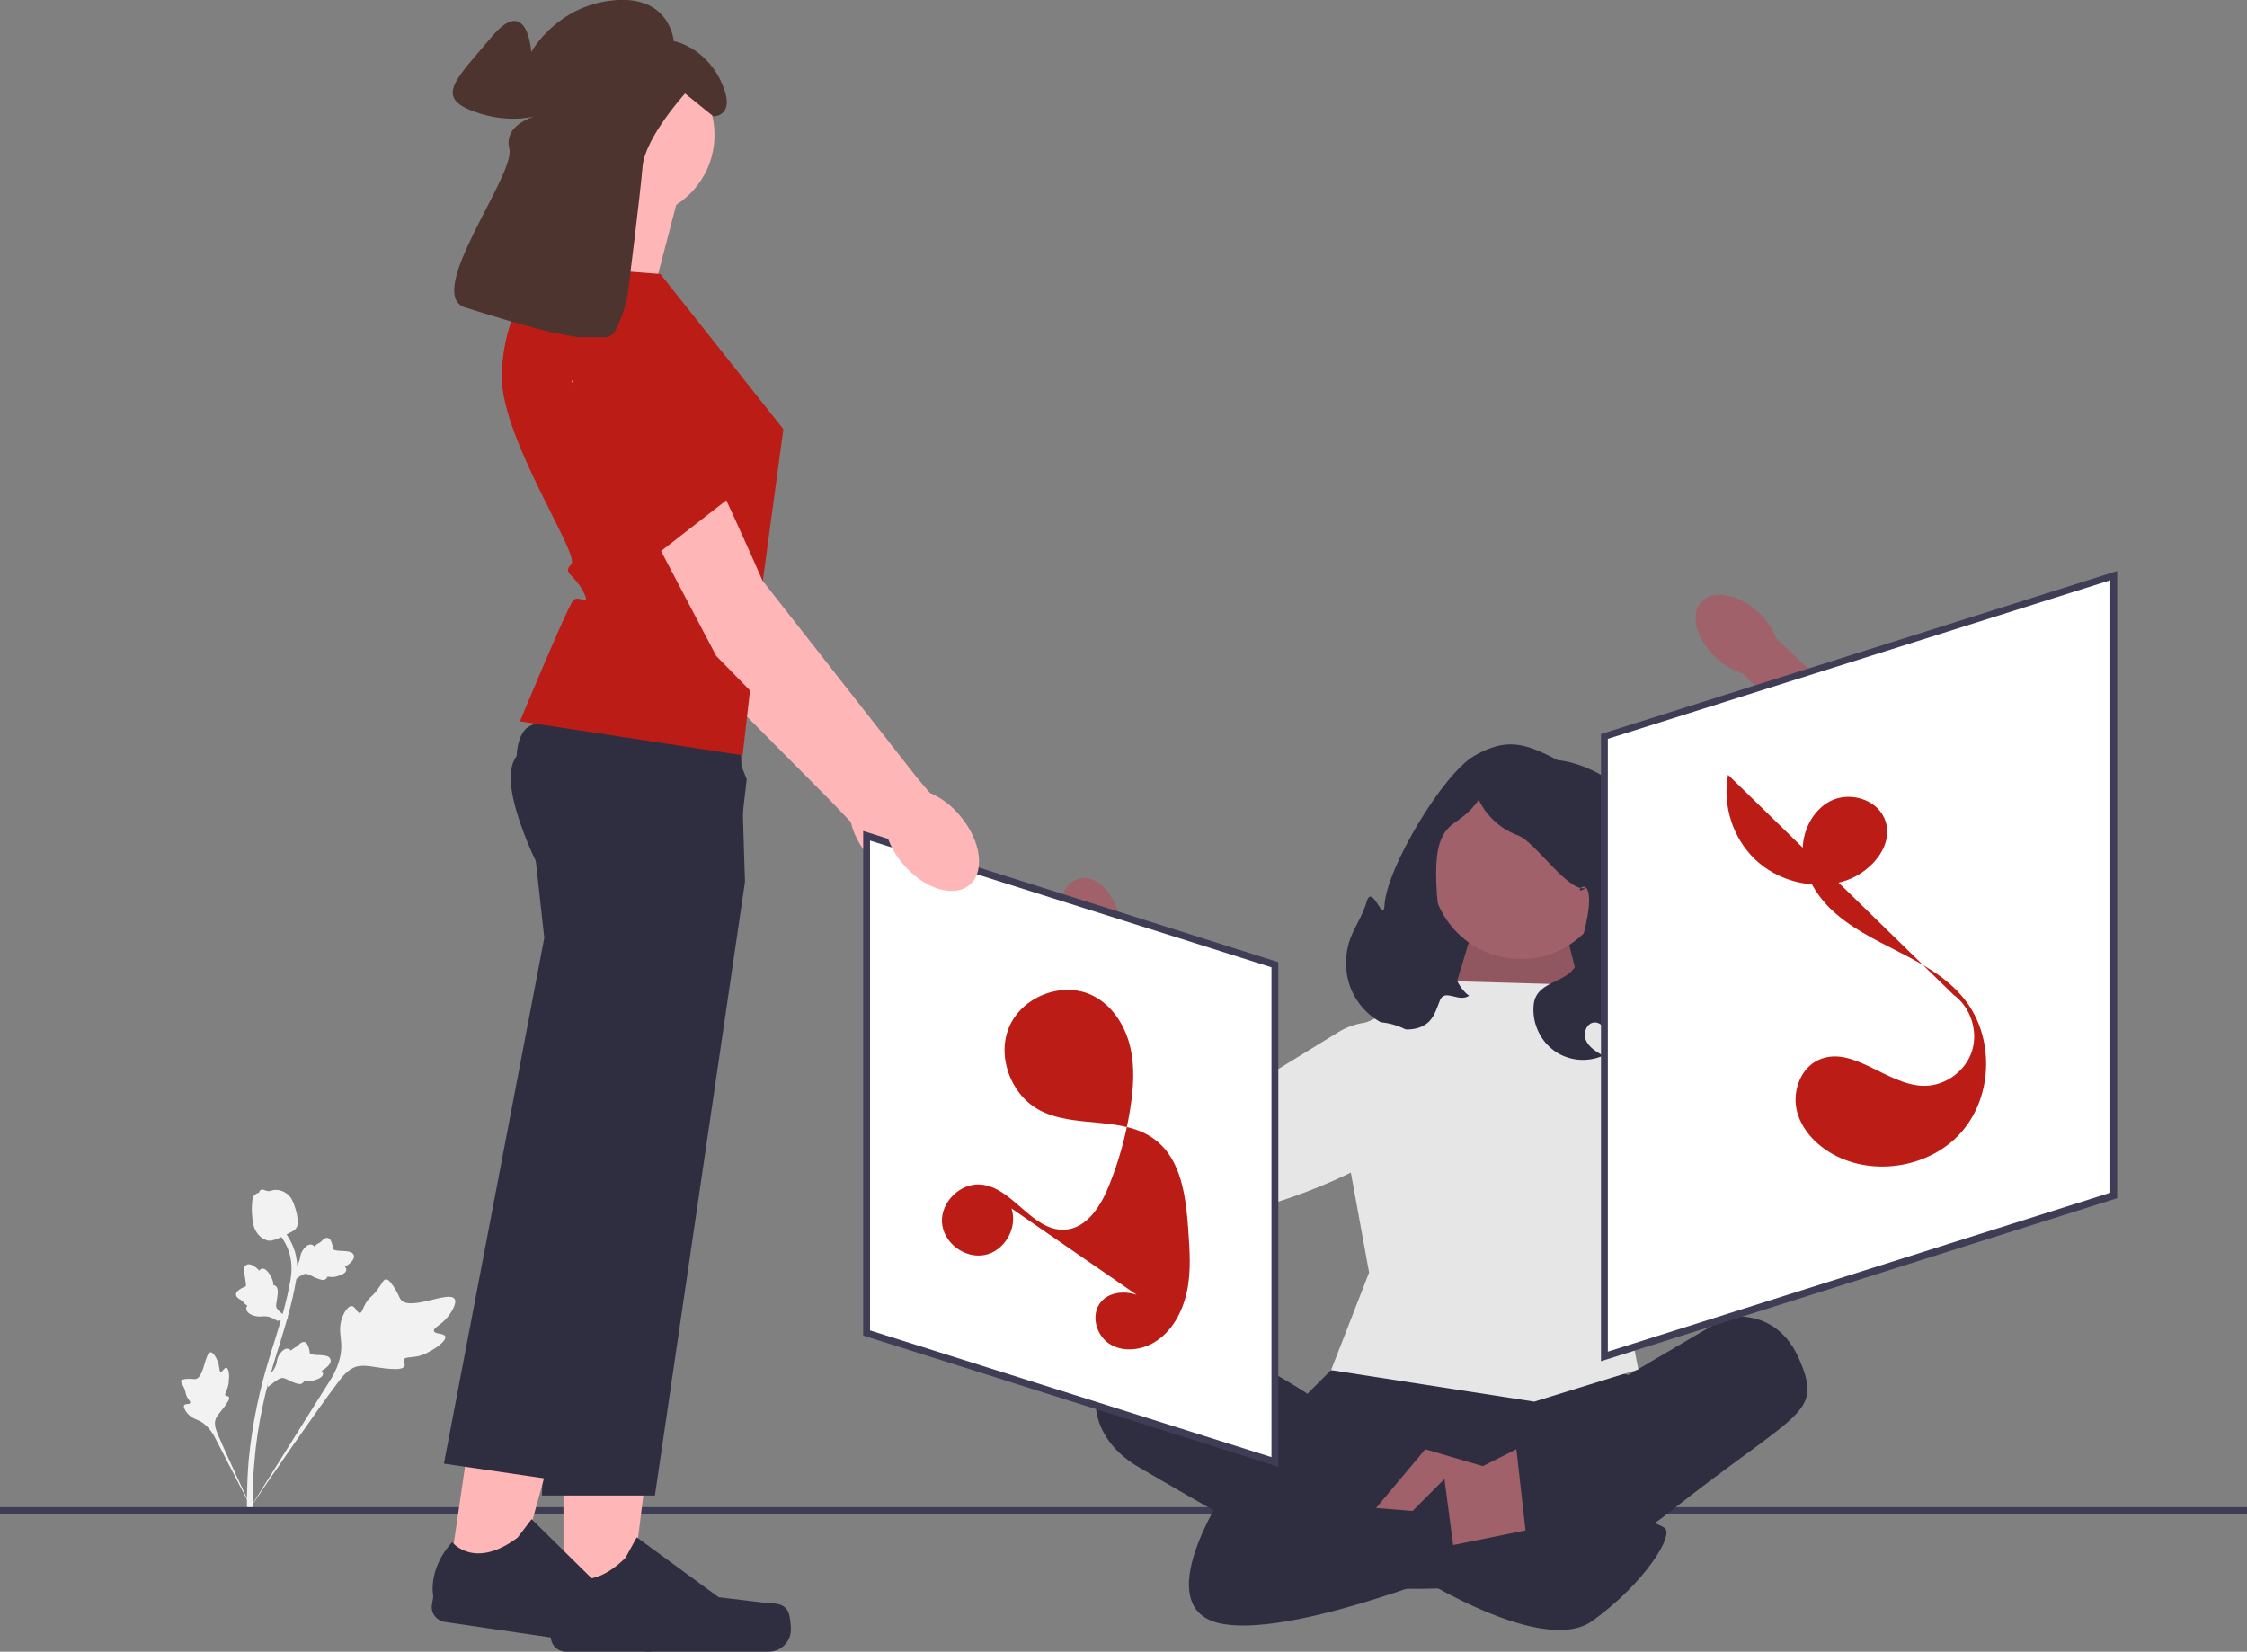 <?xml version="1.0" encoding="utf-8"?>
<!-- Generator: Adobe Illustrator 27.7.0, SVG Export Plug-In . SVG Version: 6.00 Build 0)  -->
<svg version="1.1" id="Ebene_1" xmlns="http://www.w3.org/2000/svg" xmlns:xlink="http://www.w3.org/1999/xlink" x="0px" y="0px"
	 viewBox="0 0 656 482.2" style="enable-background:new 0 0 656 482.2;" xml:space="preserve">
<rect x="0" y="0" width="656" height="482.2" fill="#808080" stroke="none"/>
<style type="text/css">
	.st0{fill:#F2F2F2;}
	.st1{fill:#FFB6B6;}
	.st2{fill:#E6E6E6;}
	.st3{fill:#3F3D56;}
	.st4{fill:#2F2E41;}
	.st5{fill:#A0616A;}
	.st6{opacity:0.1;enable-background:new    ;}
	.st7{fill:#FFFFFF;}
	.st8{fill:#BB1C16;}
	.st9{fill:#4E342E;}
</style>
<g>
	<path class="st0" d="M130,390.2c-0.4-1.1-3-0.6-3.3-1.6c-0.3-1,2.3-1.8,4.3-4.5c0.4-0.5,2.6-3.6,1.7-4.9c-1.6-2.5-13,3.7-15.7,0.2
		c-0.6-0.8-0.8-2.1-2.6-4.5c-0.7-1-1.2-1.4-1.7-1.4c-0.8,0-1,1-2.3,2.7c-1.8,2.6-2.5,2.3-3.7,4.4c-0.9,1.6-1,2.6-1.6,2.7
		c-0.9,0.1-1.3-1.9-2.4-2c-1.1-0.1-2.3,1.9-2.8,3.4c-1.1,2.9-0.4,5.1-0.3,7.3c0.2,2.4-0.2,5.9-2.8,10.3l-24.4,38.9
		c5.2-7.9,20.1-29.5,26.1-37.4c1.7-2.3,3.6-4.6,6.4-5c2.8-0.4,6.1,0.9,10.8,0.9c0.5,0,2.1-0.1,2.4-0.9c0.3-0.7-0.5-1.2-0.2-1.9
		c0.4-0.8,2-0.5,4.3-1c1.6-0.4,2.7-1,3.6-1.6C126.2,394.2,130.4,391.7,130,390.2L130,390.2L130,390.2z"/>
	<path class="st0" d="M66.1,399.3c-0.6-0.1-1.2,1.3-1.7,1.2c-0.5-0.2-0.2-1.7-1-3.4c-0.1-0.3-1-2.3-1.9-2.3
		c-1.7,0.1-1.9,7.4-4.4,7.8c-0.5,0.1-1.3-0.2-3,0c-0.7,0.1-1,0.2-1.2,0.4c-0.2,0.4,0.2,0.8,0.7,1.9c0.8,1.6,0.4,1.9,1.1,3.1
		c0.5,0.9,1,1.2,0.8,1.6c-0.2,0.5-1.3,0.1-1.7,0.6c-0.4,0.5,0.3,1.7,0.9,2.4c1.1,1.3,2.4,1.7,3.5,2.2c1.2,0.6,2.8,1.8,4.3,4.4
		l12,23.2c-2.4-4.9-8.7-18.4-10.9-23.6c-0.6-1.5-1.2-3.1-0.6-4.6c0.6-1.5,2.2-2.7,3.5-5c0.2-0.3,0.6-1,0.3-1.4
		c-0.2-0.3-0.7-0.1-1-0.5c-0.3-0.4,0.4-1.1,0.7-2.4c0.3-0.9,0.3-1.6,0.3-2.2C67,402.3,66.9,399.5,66.1,399.3L66.1,399.3L66.1,399.3z
		"/>
	<path class="st0" d="M78.1,405l0.4-3.5l0.2-0.2c1.1-1,1.7-2.1,2-3.2c0-0.2,0.1-0.4,0.1-0.5c0.1-0.7,0.3-1.6,1-2.5
		c0.4-0.5,1.4-1.7,2.5-1.3c0.3,0.1,0.5,0.3,0.6,0.5c0,0,0.1-0.1,0.1-0.1c0.5-0.4,0.8-0.6,1.1-0.8c0.2-0.1,0.5-0.2,0.9-0.6
		c0.2-0.1,0.3-0.3,0.4-0.4c0.4-0.3,0.8-0.7,1.5-0.6c0.7,0.2,0.9,0.8,1.1,1.3c0.3,0.8,0.4,1.3,0.4,1.7c0,0.1,0,0.3,0.1,0.3
		c0.2,0.4,2,0.5,2.7,0.5c1.6,0.1,3,0.2,3.3,1.3c0.2,0.8-0.3,1.6-1.5,2.6c-0.4,0.3-0.8,0.5-1.1,0.7c0.2,0.2,0.4,0.5,0.4,0.8l0,0
		c0,0.9-0.9,1.5-2.7,2c-0.4,0.1-1,0.3-1.8,0.2c-0.4,0-0.7-0.1-1-0.1c0,0.2-0.1,0.3-0.3,0.5c-0.4,0.5-1,0.6-1.9,0.3
		c-1-0.3-1.7-0.6-2.4-1c-0.6-0.3-1.1-0.5-1.5-0.6c-0.8-0.1-1.5,0.4-2.4,1L78.1,405L78.1,405L78.1,405z"/>
	<path class="st0" d="M84.4,385.1l-3.5,0.5l-0.3-0.2c-1.3-0.8-2.5-1.2-3.6-1.1c-0.2,0-0.4,0-0.5,0c-0.7,0.1-1.6,0.1-2.7-0.3
		c-0.6-0.2-2-0.9-1.9-2.1c0-0.3,0.2-0.5,0.3-0.7c0,0-0.1,0-0.1-0.1c-0.5-0.3-0.8-0.6-1-0.9c-0.2-0.2-0.4-0.4-0.8-0.7
		c-0.2-0.1-0.3-0.2-0.5-0.3c-0.4-0.3-0.9-0.6-0.9-1.3c0-0.7,0.6-1.1,1-1.4c0.7-0.5,1.2-0.7,1.5-0.8c0.1-0.1,0.3-0.1,0.3-0.1
		c0.3-0.2-0.1-2.1-0.2-2.8c-0.3-1.6-0.6-2.9,0.4-3.5c0.7-0.4,1.6-0.2,2.9,0.8c0.4,0.3,0.7,0.6,0.9,0.9c0.1-0.3,0.4-0.5,0.7-0.6l0,0
		c0.8-0.2,1.7,0.5,2.6,2.1c0.2,0.4,0.5,0.9,0.7,1.7c0.1,0.4,0.1,0.7,0.1,1c0.2,0,0.3,0,0.5,0.1c0.5,0.3,0.8,0.9,0.8,1.8
		c0,1-0.2,1.8-0.3,2.6c-0.1,0.6-0.2,1.2-0.2,1.6c0.1,0.8,0.8,1.4,1.6,2.1L84.4,385.1L84.4,385.1L84.4,385.1z"/>
	<path class="st0" d="M84.9,374.6l0.4-3.5l0.2-0.2c1.1-1,1.7-2.1,2-3.2c0-0.2,0.1-0.4,0.1-0.5c0.1-0.7,0.3-1.6,1-2.5
		c0.4-0.5,1.4-1.7,2.5-1.3c0.3,0.1,0.5,0.3,0.6,0.5c0,0,0.1-0.1,0.1-0.1c0.5-0.4,0.8-0.6,1.1-0.8c0.2-0.1,0.5-0.2,0.9-0.6
		c0.2-0.1,0.3-0.3,0.4-0.4c0.4-0.3,0.8-0.7,1.5-0.6c0.7,0.2,0.9,0.8,1.1,1.3c0.3,0.8,0.4,1.3,0.4,1.7c0,0.1,0,0.3,0.1,0.3
		c0.2,0.4,2,0.5,2.7,0.5c1.6,0.1,3,0.2,3.3,1.3c0.2,0.8-0.3,1.6-1.5,2.6c-0.4,0.3-0.8,0.5-1.1,0.7c0.2,0.2,0.4,0.5,0.4,0.8l0,0
		c0,0.9-0.9,1.5-2.7,2c-0.4,0.1-1,0.3-1.8,0.2c-0.4,0-0.7-0.1-1-0.1c0,0.2-0.1,0.3-0.3,0.5c-0.4,0.5-1,0.6-1.9,0.3
		c-1-0.3-1.7-0.6-2.4-1c-0.6-0.3-1.1-0.5-1.5-0.6c-0.8-0.1-1.5,0.4-2.4,1L84.9,374.6L84.9,374.6L84.9,374.6z"/>
	<path class="st0" d="M73.6,441.6l-0.6-0.6l0-0.9l0,0.9l-0.9-0.1c0-0.1,0-0.3,0-0.6c0-1.6-0.1-6.5,0.5-14c0.5-5.2,1.3-10.6,2.4-15.8
		c1.1-5.3,2.2-9.2,3.1-12.3c0.7-2.4,1.4-4.6,2.1-6.8c1.8-5.9,3.5-11.4,4.6-17.7c0.2-1.4,0.7-4.3-0.3-7.8c-0.6-2-1.6-3.9-3-5.6
		l1.3-1.1c1.5,1.9,2.6,4,3.3,6.2c1.1,3.8,0.6,7,0.3,8.6c-1.1,6.4-2.8,12-4.6,17.9c-0.7,2.2-1.4,4.4-2.1,6.8c-0.9,3.1-2,7-3.1,12.2
		c-1.1,5.2-1.9,10.5-2.3,15.6c-0.7,7.4-0.6,12.2-0.5,13.8C73.9,441.1,73.9,441.3,73.6,441.6L73.6,441.6L73.6,441.6z"/>
	<path class="st0" d="M77.9,362.1c-0.1,0-0.1,0-0.2-0.1c-1.4-0.4-2.6-1.6-3.4-3.4c-0.4-0.9-0.5-1.8-0.7-3.7c0-0.3-0.2-1.7,0-3.7
		c0.1-1.3,0.2-1.8,0.6-2.2c0.4-0.4,0.9-0.7,1.4-0.8c0-0.2,0.1-0.3,0.2-0.5c0.4-0.6,1.2-0.4,1.6-0.2c0.2,0.1,0.5,0.2,0.7,0.2
		c0.4,0.1,0.7,0,1.1-0.1c0.4-0.1,0.9-0.3,1.5-0.2c1.3,0,2.3,0.6,2.6,0.8c1.7,1,2.3,2.6,2.9,4.5c0.1,0.4,0.6,1.7,0.7,3.5
		c0.1,1.3-0.1,1.8-0.3,2.1c-0.4,0.8-1,1.1-2.4,1.8c-1.5,0.8-2.3,1.2-2.9,1.4C79.9,362.1,78.9,362.4,77.9,362.1L77.9,362.1
		L77.9,362.1z"/>
</g>
<g>
	<path class="st1" d="M272.9,256c4.6-3.9,3.4-12.9-2.7-20.1c-2.7-3.2-5.8-5.4-8.9-6.7l-3.6-4.1l-45.9-57.5c0,0-25.4-57.2-32.9-63.3
		c-7.5-6.2-16.3-3-16.3-3l-6.9,8.5l42.9,79.8l43.9,44.2l5.9,6.2c0.7,3.3,2.5,6.7,5.1,9.9C259.7,257.2,268.3,259.9,272.9,256
		L272.9,256z"/>
	<polygon class="st2" points="186.3,115 197.8,131.8 214.3,156.2 184.7,166.5 158.5,121.6 	"/>
</g>
<rect y="440" class="st3" width="656" height="2"/>
<path class="st4" d="M464.4,301h-52.3v-17.8c0-28.6,23.2-51.8,51.8-51.8h0.5L464.4,301L464.4,301L464.4,301z"/>
<polygon class="st5" points="423.8,291.7 432.4,263.3 454.7,262.2 464.4,301 "/>
<polygon class="st6" points="423.8,291.7 432.4,263.3 454.7,262.2 464.4,301 "/>
<circle class="st5" cx="444" cy="253.8" r="26.2"/>
<path class="st4" d="M388.6,400l-6.9,6.9c0,0-37-24.8-51.2-15.6c-14.2,9.3-14.8,27.2,1.9,37s59.3,34,59.3,34s56.8,9.9,95.1-20.4
	s45.4-28.7,38.6-44.8s-21.6-12.4-21.6-12.4l-28.4,16.7l-11.7-2.5L388.6,400L388.6,400z"/>
<polyline class="st4" points="390.1,407.7 419.8,420.6 408.7,447.2 364.8,436.7 "/>
<polyline class="st4" points="465.9,407.7 425.9,426.2 441.4,458.3 485.9,439.2 "/>
<polygon class="st2" points="425.9,286.5 387.3,303.6 399.7,371.5 388.6,400 447.9,409.2 478.3,399.8 475.7,386.4 478.3,336.3 
	488.6,306.7 460.9,287.5 "/>
<polygon class="st5" points="416.1,423.1 435.2,428.7 425.9,451.4 400.6,441.6 "/>
<polygon class="st5" points="442.7,423.1 419.2,434.9 419.2,452.8 445.7,449.7 "/>
<path class="st4" d="M408.7,457.1c0,0,40.8,27.2,56.2,16.1s24.1-25.3,21-27.2c-3.1-1.9-12.4-4.9-12.4-4.9l-51.9,10.5L408.7,457.1z"
	/>
<path class="st4" d="M356.8,436.7c0,0-21,32.1-1.2,37.1c19.8,4.9,69.6-15.4,69.6-15.4l-3.5-26.6l-9.3,9.3L356.8,436.7z"/>
<g>
	<path id="uuid-f90347b5-01d3-4a65-adde-e3fff0e81842-199" class="st5" d="M501,192c-5.8-5.3-7.7-12.7-4.3-16.3
		c3.4-3.7,10.8-2.3,16.6,3c2.3,2.1,4.1,4.7,5.3,7.7l24.2,22.9l-11,11.1L509,196.7C506,195.8,503.2,194.2,501,192L501,192z"/>
	<path class="st2" d="M481.1,285.5l43.8-21.4l-22.6-39l7.1-14.4c0,0,55.1,30.7,49.6,53.1s-60.2,63.4-77.6,56.9
		c-5.3-2-8.4-5.6-10.1-9.5C467.1,301.4,471.6,290.1,481.1,285.5L481.1,285.5z"/>
</g>
<path class="st4" d="M393.9,274.9c1.3-4,4-7.6,5.1-11.7c1.6-5.4,4.9,6.6,5.2,1c0.6-10.7,17-38.3,26.3-43.6
	c9.3-5.3,14.7-3.7,24.2,1.3c0,0,4.6,0.3,10.4,3.1c5.8,2.8,10.9,7.4,13.2,13.4c1.8,4.8,1.6,10,2.2,15.1c1.7,14.1,9.5,27.5,7.8,41.5
	c-0.5,4.4-2.2,8.9-5.8,11.5c-3.6,2.6-9.4,2.3-11.8-1.4c-0.8-1.3-1.1-2.8-1.8-4.1c-0.7-1.3-1.9-2.6-3.4-2.5c-2.3,0.1-3.4,3.1-2.5,5.2
	s3,3.3,5,4.5c-4.7,2.1-10.5,1.5-14.6-1.7c-4.1-3.1-6.3-8.5-5.6-13.6c1.1-7.2,11.5-5.7,12.8-12.8c0.9-5.2,4-13.9,3.2-19.1
	c-0.9-5.2-5,1.1-0.6-1.9c-4.8,2.3-15-13.4-20-15.2c-5-1.8-9.2-5.6-11.5-10.4c-5.3,7.7-10,5.6-11.9,14.7s1.3,37.3,9.1,42.5
	c-3.1,2.1-7-2.2-8.5,1.3c-0.8,2-1.4,4.1-2.8,5.8c-2.6,3.1-7.5,3.3-11.4,2c-4.8-1.6-8.9-5.2-11.2-9.8S392.4,279.8,393.9,274.9
	L393.9,274.9z"/>
<g>
	<path id="uuid-bae71f6d-0a8e-4bcd-ae8c-7ec40a5eb615-200" class="st5" d="M327,268.8c-1.4-7.7-6.6-13.3-11.5-12.4
		s-7.8,7.9-6.4,15.6c0.5,3.1,1.8,6,3.7,8.5l6.4,32.7l15.3-3.3l-7.9-31.9C327.5,275.1,327.7,271.9,327,268.8L327,268.8z"/>
	<path class="st2" d="M390.6,301.4l-41.5,25.5l-20.8-40l-16-1.7c0,0-3.6,63,18.2,70.4s85.8-16.8,89.6-35.1c1.2-5.5-0.2-10-2.7-13.6
		C411.6,298.1,399.7,295.8,390.6,301.4L390.6,301.4z"/>
</g>
<polygon class="st7" points="617.1,349 468.4,396 468.4,215 617.1,168 "/>
<path class="st3" d="M467.4,397.4V214.3l150.7-47.6v183.1L467.4,397.4z M469.4,215.7v178.9l146.7-46.4V169.4L469.4,215.7z"/>
<polygon class="st7" points="253,389.2 372.2,426.8 372.2,281.7 253,244 "/>
<path class="st3" d="M373.2,428.2l-1.3-0.4L252,389.9V242.6l1.3,0.4l119.9,37.9V428.2z M254,388.4l117.2,37V282.4l-117.2-37V388.4z"
	/>
<path class="st8" d="M504.5,226.2c-1.7,8.9,1.4,18.5,7.9,24.7c6.5,6.2,16.3,8.8,25.1,6.6c8.3-2.1,16.1-10.8,12.6-18.7
	c-2.5-5.6-10.2-7.7-15.6-5s-8.5,9.1-8.2,15.2s3.6,11.8,7.9,16.1c11.3,11.2,29.4,14.1,39.3,26.6c8.7,10.9,8.4,27.9-0.6,38.5
	s-25.8,13.5-37.9,6.7c-5-2.8-9.3-7.4-10.5-13s1.3-12.2,6.5-14.5c9.9-4.4,19.8,7.4,30.6,7.6c6.2,0.1,12.2-4.2,14.1-10.1
	c1.9-5.9-0.4-12.9-5.4-16.5"/>
<path class="st8" d="M295.3,352.8c1.9,5.6-2,12.5-7.9,13.6s-12.1-3.7-12.4-9.6s5.3-11.4,11.2-11c9.5,0.7,15.1,13.8,24.7,13.2
	c6.5-0.4,10.6-7.1,13-13.2c2.8-7,4.8-14.3,6-21.7c1-6.2,1.5-12.6,0-18.7s-5.2-11.9-10.8-14.7c-8.5-4.3-20.1-0.1-24.2,8.5
	s-0.1,20,8.2,24.7c10.4,5.8,24.8,1.6,34.2,8.9c7.6,5.8,8.9,16.5,9.6,26.1c0.4,6.1,0.9,12.2-0.4,18.2s-4.4,11.8-9.7,14.9
	c-4,2.3-9.3,2.8-13.1,0.2s-5.3-8.5-2.3-12.1c2.4-2.9,6.9-3.3,10.4-2.1s6.5,3.8,9.3,6.4"/>
<path class="st1" d="M198,57.6l-8.3,31.7l-31.7-6.2c0,0,12.5-22.9,9.4-33.3L198,57.6L198,57.6z"/>
<g>
	<polygon class="st1" points="164.5,470.7 183.6,470.7 192.7,397 164.5,397 	"/>
	<path class="st4" d="M230,470.3L230,470.3c0.6,1,0.9,4.2,0.9,5.4l0,0c0,3.6-2.9,6.5-6.5,6.5h-59.2c-2.4,0-4.4-2-4.4-4.4v-2.5
		c0,0-2.9-7.4,3.1-16.5c0,0,7.5,7.1,18.7-4l3.3-6l23.9,17.5l13.2,1.6C225.9,468.2,228.5,467.8,230,470.3L230,470.3L230,470.3z"/>
</g>
<path class="st4" d="M217.5,257.4l-26.3,179.2h-33l4.4-102.3l2.3-53.8l-6.7-25.6c0,0-3.1-5.7-5.6-12.6c-2.9-7.8-5.2-17.1-1.8-21.5
	c1.3-1.6,4.5-2.8,8.9-3.7c2.7-0.6,5.9-1,9.2-1.3c19.5-1.9,47.3-0.7,47.3-0.7l0.7,23.3l0.4,13L217.5,257.4L217.5,257.4z"/>
<g>
	<polygon class="st1" points="130.8,462 149.7,464.7 169.4,393.1 141.5,389 	"/>
	<path class="st4" d="M195.7,471.1L195.7,471.1c0.4,1.1,0.3,4.3,0.1,5.5l0,0c-0.5,3.5-3.8,6-7.4,5.5l-58.6-8.6
		c-2.4-0.4-4.1-2.6-3.7-5l0.4-2.4c0,0-1.8-7.8,5.5-15.9c0,0,6.4,8.2,19.1-1.3l4.1-5.4l21.1,20.8l12.9,3.5
		C191.9,468.4,194.6,468.4,195.7,471.1L195.7,471.1L195.7,471.1z"/>
</g>
<path class="st4" d="M218,227.5l-3.6,31.1l-19.7,65.6l-32.4,107.9l-32.7-4.8l29.3-153.5l-2.9-26.3c0,0-0.9-2.6-2-6.4
	c-2.2-7.6-4.9-19.9-1.9-26.2c0.4-0.9,0.9-1.6,1.5-2.2c1.2-1.1,3.5-1.8,6.7-2.2c13.3-1.5,40.7,2.8,52.9,4.9L218,227.5L218,227.5z"/>
<path class="st8" d="M192.8,80l35.9,45.3l-6.4,47.2l-5.5,48l-65-9.9c0,0,14-33.8,15.6-35.4s5.5,2.3,2.7-2.8s-5.9-5-3.3-7.7
	s-20.3-36.4-20.3-54.6s10.9-32.8,10.9-32.8L192.8,80L192.8,80z"/>
<circle class="st1" cx="184.4" cy="39.4" r="24.2"/>
<path class="st9" d="M183.3,85.6c0,0,3.6-28.6,4.3-37s12.4-21.3,12.4-21.3l8.3,6.7c0,0,7,0,2.2-10.2S196.7,12,196.7,12
	s-1-13.5-17.6-11.9c-16.7,1.6-24,15.1-24,15.1s-1-17-11.5-4.5s-16.7,17.6-5.4,21.8c11.2,4.2,19.5,1,19.5,1s-10.9,2.2-9,9.9
	S123.4,86,135.9,89.8s40.4,13.1,43.6,7S183.3,85.6,183.3,85.6L183.3,85.6z"/>
<path class="st1" d="M283,258.4c4.6-3.8,3.5-12.8-2.6-20.1c-2.6-3.2-5.8-5.5-8.9-6.8l-3.5-4.1l-45.4-57.9c0,0-24.9-57.4-32.4-63.6
	c-7.4-6.2-16.3-3.1-16.3-3.1l-7,8.5l42.2,80.2l43.5,44.5l5.9,6.2c0.7,3.3,2.4,6.8,5,9.9C269.7,259.5,278.4,262.2,283,258.4
	L283,258.4z"/>
<path class="st8" d="M164.4,98.4c0,0,11.1,57.7,23.8,66.2l25.2-19.6c0,0,2.2-0.1-1.9-4.7s-3.1-14.6-3.1-14.6s1.8,2.4-2.2-0.9
	c-4-3.3-0.3-26.1-0.3-26.1L164.4,98.4L164.4,98.4z"/>
</svg>
